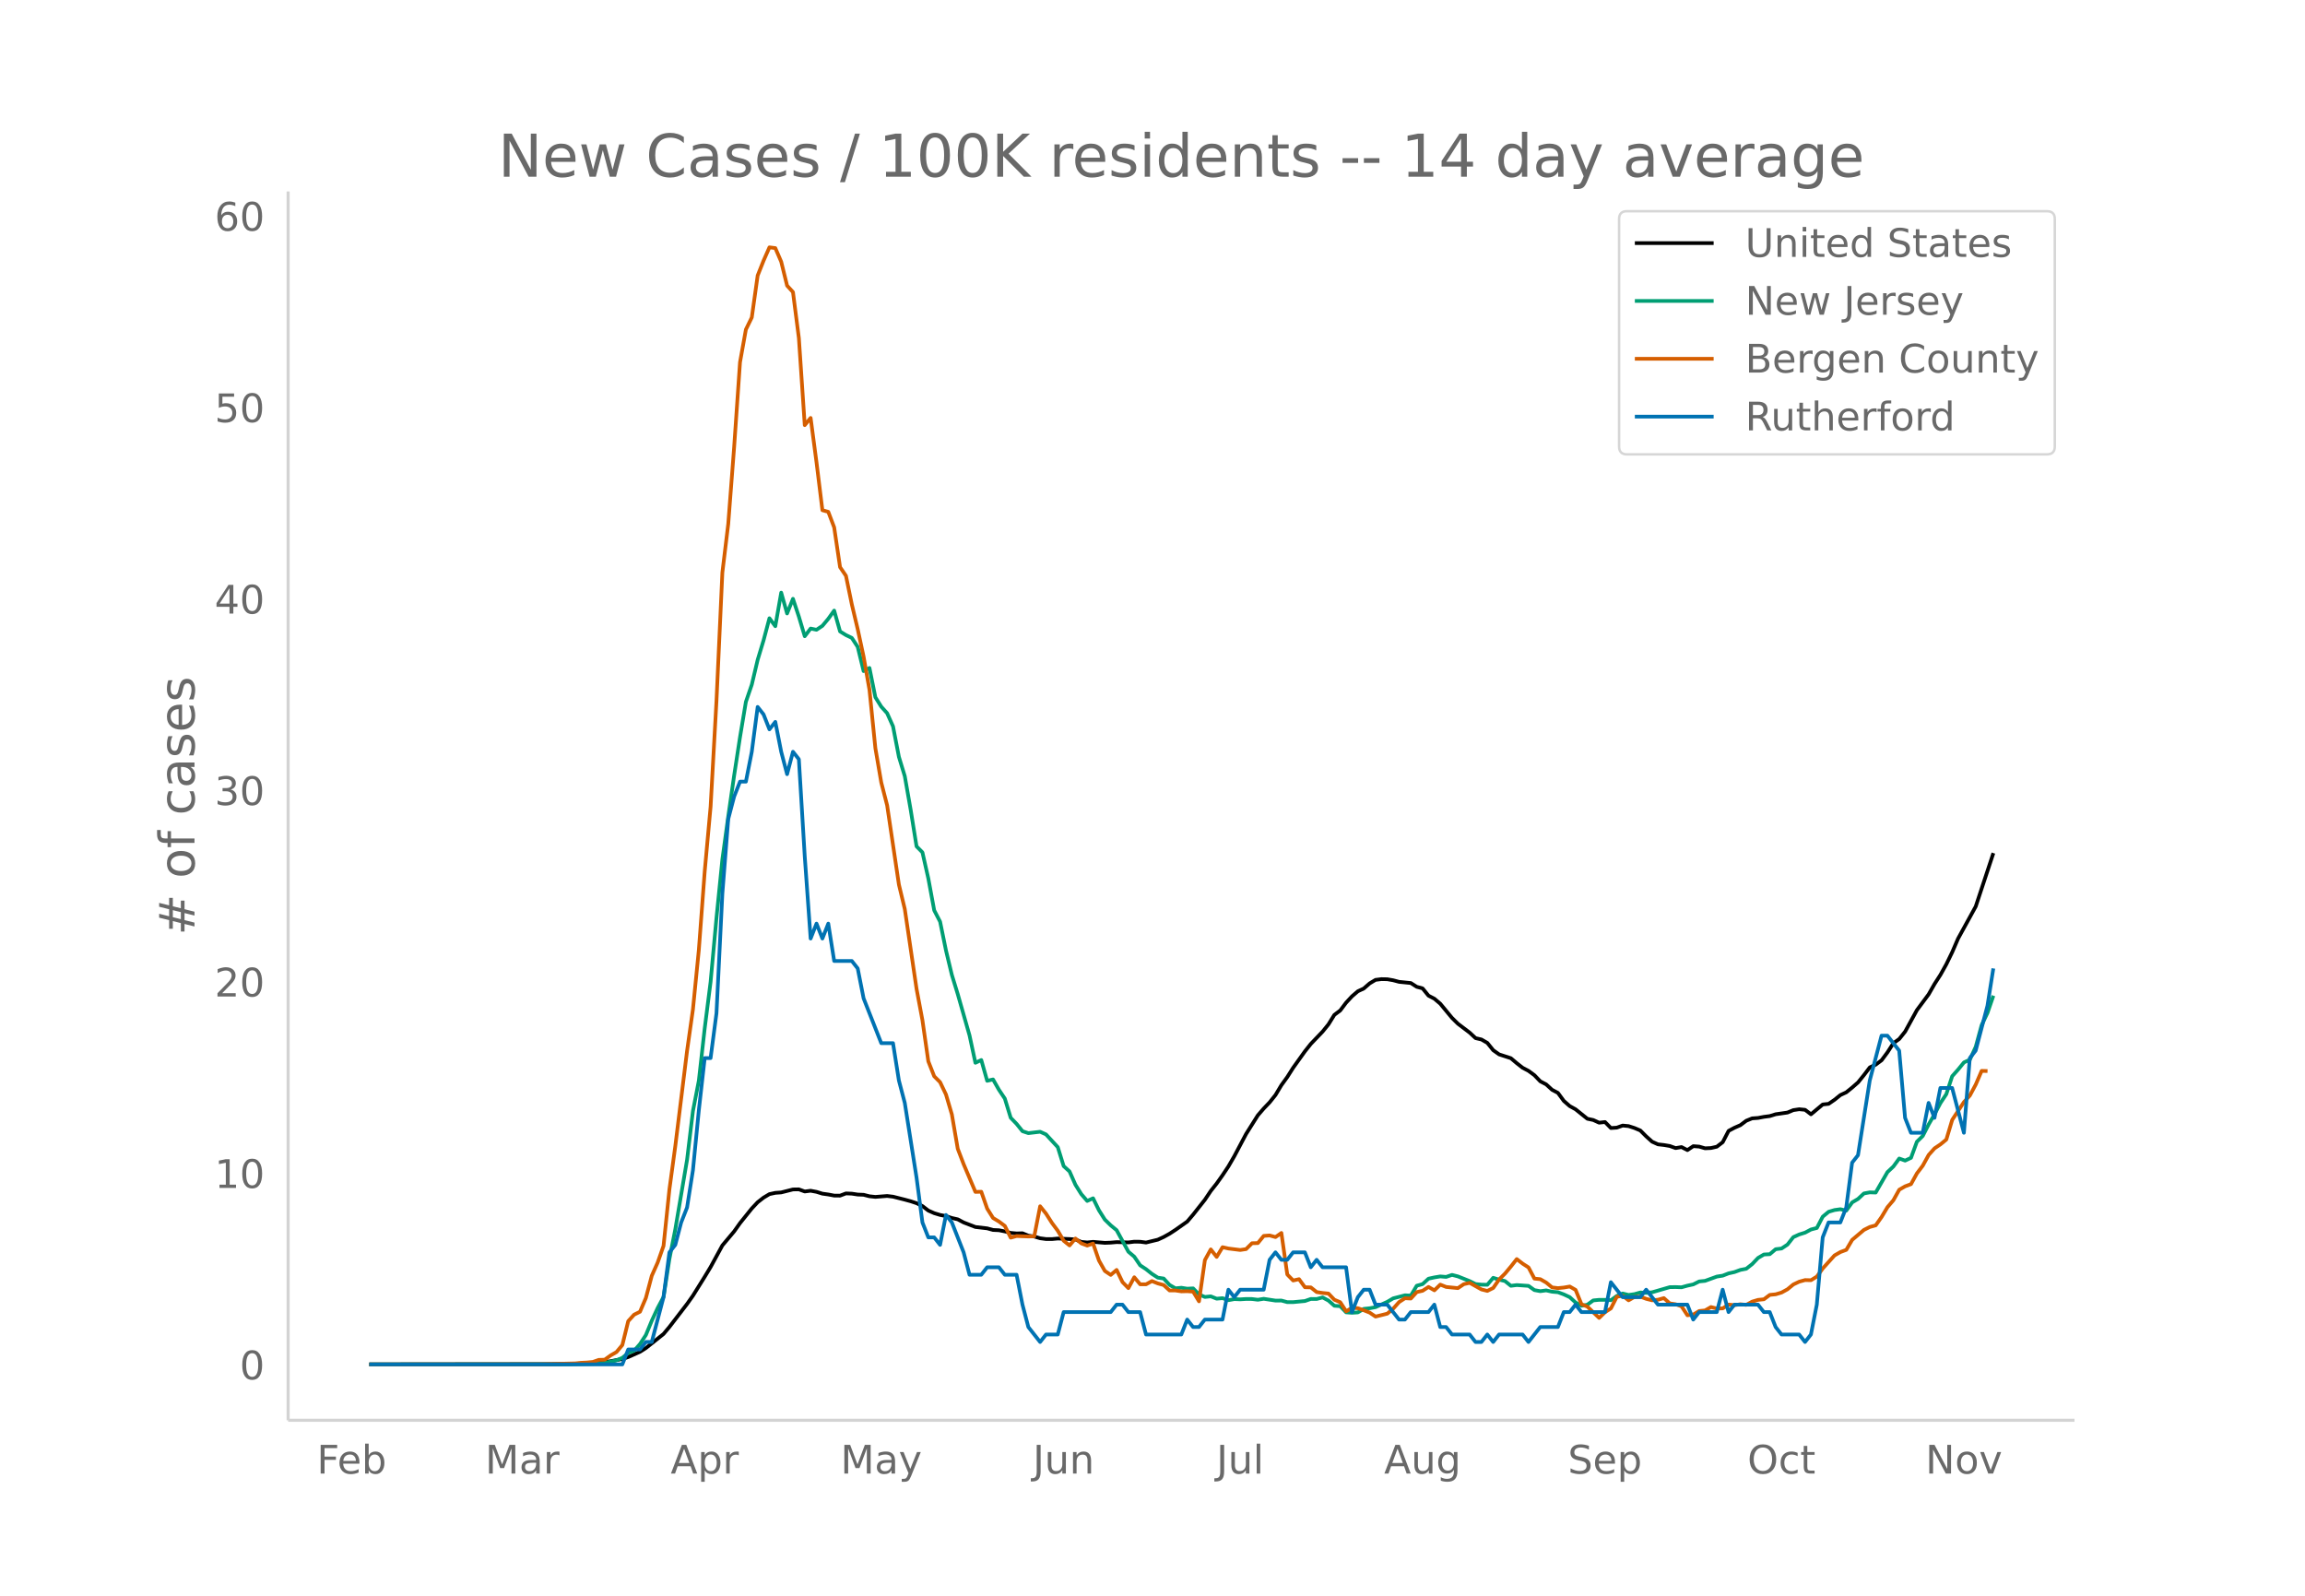 <svg height="864" viewBox="0 0 936 648" width="1248" xmlns="http://www.w3.org/2000/svg" xmlns:xlink="http://www.w3.org/1999/xlink"><defs><style>*{stroke-linecap:butt;stroke-linejoin:round}</style></defs><g id="figure_1"><path d="M0 648h936V0H0z" fill="#fff" id="patch_1"/><g id="axes_1"><path d="M117 576.72h725.4V77.76H117z" fill="none" id="patch_2"/><path clip-path="url(#p375b3881dd)" d="M149.973 554.04l74.069-.084 9.557-.179 4.779-.199 7.168-.544 2.39-.29 4.778-.914 2.39-.773 4.778-2.133 2.39-1.515 7.167-5.725 2.39-2.854 7.167-9.33 2.39-3.373 4.778-7.668 2.39-3.953 4.778-8.772 4.78-5.693 2.388-3.37 4.78-5.946 2.388-2.537 2.39-1.868 2.389-1.424 2.39-.519 2.389-.175 4.778-1.206 2.39-.04 2.389.868 2.39-.303 2.389.447 2.389.735 2.39.334 2.389.449 2.389.024 2.39-.902 2.389.096 2.389.362 2.39.094 2.389.608 2.389.253 4.779-.379 2.389.285 4.779 1.21 2.389.654 2.39.787 2.389 1.169 2.389 1.823 2.39 1.062 2.389.718 2.389.468 2.39.771 2.389.545 2.389 1.267 4.779 1.843 4.778.548 2.39.656 2.389.112 2.39.476 2.388.608 2.39.214 2.39-.068 2.388.97 2.39.35 2.39.708 2.388.32 2.39.012 2.39-.224 4.778.207 2.39.165 2.388 1.005 2.39.216 2.39-.245 4.778.41 2.39-.094 2.388-.207 4.779.12 2.39-.298 2.389.03 2.389.316 4.779-1.156 2.389-1.1 2.39-1.328 2.389-1.558 4.778-3.373 2.39-2.806 4.778-6.052 2.39-3.567 2.389-3.02 2.39-3.362 2.389-3.597 2.389-4.13 4.779-9.023 4.778-7.577 2.39-2.768 2.389-2.496 2.39-2.991 2.389-3.993 2.389-3.297 2.39-3.764 4.778-6.677 2.39-3.012 4.778-4.995 2.39-2.946 2.389-3.852 2.389-1.79 2.39-3.175 2.389-2.578 2.389-2.05 2.39-1.113 2.388-2.082 2.39-1.43 2.39-.3 2.388.044 2.39.418 2.39.637 4.778.484 2.39 1.528 2.388.65 2.39 2.944 2.39 1.239 2.388 2.026 4.78 5.783 2.388 2.353 4.78 3.62 2.388 2.227 2.39.555 2.39 1.381 2.388 2.969 2.39 1.697 4.778 1.553 2.39 2.018 2.389 1.867 2.39 1.255 2.389 1.758 2.389 2.488 2.39 1.247 2.389 2.19 2.389 1.264 2.39 3.259 2.389 2.09 2.389 1.32 4.779 3.836 2.389.506 2.39 1.092 2.389-.272 2.389 2.438 2.39-.155 2.389-.854 2.389.228 2.39.766 2.389 1.007 2.389 2.398 2.39 2.15 2.389 1.084 2.389.268 2.39.401 2.389.853 2.389-.415 2.39 1.232 2.389-1.598 2.389.179 2.39.69 2.389-.111 2.389-.543 2.39-1.827 2.389-4.6 2.389-1.27 2.39-1.044 2.388-1.795 2.39-.968 2.39-.169 2.388-.45 2.39-.309 2.39-.744 4.778-.688 2.39-.988 2.388-.353 2.39.226 2.39 1.823 4.778-3.99 2.39-.256 2.388-1.641 2.39-1.924 2.39-1.116 2.388-1.934 2.39-2.092 2.39-2.958 2.388-3.14 2.39-1.104 2.389-1.777 2.39-3.216 2.389-3.713 2.389-1.717 2.39-2.997 4.778-8.711 4.779-6.433 2.389-4.192 2.39-3.712 2.389-4.29 2.389-4.912 2.39-5.537 7.167-13.034 7.168-21.676h0" fill="none" stroke="#000" stroke-linecap="round" stroke-width="1.5" id="line2d_1"/><path clip-path="url(#p375b3881dd)" d="M149.973 554.04l83.626-.094 9.558-.219 2.389-.3 4.779-1.056 2.389-1 2.39-1.964 2.388-.925 2.39-2.713 2.39-3.657 2.388-5.783 2.39-5.17 2.39-4.49 2.388-15.429 2.39-12.06 4.778-28.213 2.39-19.818 2.39-12.323 2.388-21.25 2.39-18.88 2.39-25.988L293.331 349l2.39-17.467 2.39-16.599 2.388-15.598 2.39-14.342 2.39-6.977 2.388-10.077 2.39-7.903 2.389-8.983 2.39 3.226 2.389-13.63 2.389 8.46 2.39-5.952 2.389 7.22 2.389 7.978 2.39-3.126 2.389.5 2.389-1.594 2.39-2.857 2.389-3.339 2.389 8.465 2.39 1.476 2.389 1.15 2.389 3.65 2.39 9.829 2.389-1.263 2.389 11.872 2.39 3.826 2.389 2.663 2.389 5.34 2.39 12.378 2.389 7.858 2.389 13.635 2.39 14.873 2.389 2.426 2.389 10.603 2.39 12.929 2.389 4.607 2.389 11.69 2.39 9.947 2.389 7.778 4.778 16.754 2.39 11.141 2.389-1.125 2.39 8.44 2.389-.557 2.389 4.201 2.39 3.576 2.388 7.79 2.39 2.482 2.39 2.97 2.388.787 4.78-.562 2.388 1.075 4.78 5.176 2.388 7.703 2.39 2.169 2.39 5.395 2.388 3.82 2.39 2.757 2.39-1.075 2.388 4.87 2.39 3.782 2.39 2.332 2.388 1.963 4.779 8.74 2.39 2.02 2.389 3.507 2.389 1.569 2.39 1.9 2.389 1.538 2.389.363 2.39 2.607 2.389 1.369 2.389-.231 2.39.375 2.389-.125 2.389 2.45 2.39 1.038 2.389-.25 2.389.95 2.39-.206 2.389.825 2.389-.45 2.39.1 2.389-.15 2.389.019 2.39.294 2.389-.382 4.778.726 2.39-.02 2.389.645h2.39l4.778-.45 2.39-.838 2.389.013 2.389-.638 2.39 1.281 2.389 2.101 2.389.175 2.39 2.5 2.389.182 2.389-.162 2.39-1.426 2.388-.256 2.39-.438 4.778-2.175 2.39-1.407 4.778-1.238 2.39.119 2.39-4.001 2.388-.663 2.39-2.2 2.39-.526 2.388-.394 2.39.2 2.39-.825 2.388.613 4.78 1.913 2.388 1.194 2.39.244 2.39.05 2.388-2.826 2.39.75 2.389.57 2.39 1.925 2.389-.3 4.778.331 2.39 1.713 2.389.438 2.39-.32 2.389.538 2.389.207 2.39.887 2.389 1.113 2.389 2.182 2.39 1.326 2.389-.444 2.389-1.738 2.39-.232 2.389.007 2.389.15 2.39-1.738 2.389-.994 2.389.587 2.39-.331 2.389-.669 2.389.156 2.39-.237 7.167-2.082 2.39-.038 2.389.094 2.39-.663 2.389-.518 2.389-1.194 2.39-.238 4.778-1.738 2.39-.375 2.389-.932 2.389-.531 2.39-.875 2.388-.463 2.39-1.882 2.39-2.507 2.388-1.406 2.39-.125 2.39-2.026 2.388-.281 2.39-1.582 2.39-3.038 2.388-1.082 2.39-.744 2.39-1.269 2.388-.625 2.39-4.589 2.39-1.982 2.388-.712 2.39-.332 2.39.563 2.388-3.326 2.39-1.413 2.39-2.232 2.388-.437 2.39.08 4.778-8.314 2.39-2.244 2.389-3.264 2.39.85 2.389-1.125 2.389-6.533 2.39-2.363 2.389-4.67 2.389-4.12 2.39-4.551 2.389-3.62 2.389-7.29 2.39-2.682 2.389-2.926 2.389-1.1 2.39-5.251 2.389-8.765 2.389-5.002 2.39-6.977h0" fill="none" stroke="#009e73" stroke-linecap="round" stroke-width="1.5" id="line2d_2"/><path clip-path="url(#p375b3881dd)" d="M149.973 554.04l69.29-.06 14.336-.357 2.39-.238 2.389-.12 2.39-.238 2.389-.834 2.389-.06 2.39-1.727 2.389-1.37 2.389-2.859 2.39-9.71 2.388-2.62 2.39-1.191 2.39-5.6 2.388-8.994 2.39-5.361 2.39-6.79 2.388-22.934 2.39-17.572 4.778-38.659 2.39-16.917 2.39-24.065 2.388-31.927 2.39-26.27 2.39-43.007 2.388-52.06 2.39-19.777 2.39-31.153 2.388-34.49 2.39-13.283 2.39-4.884 2.388-17.036 2.39-6.016 2.389-5.421 2.39.298 2.389 5.54 2.389 9.709 2.39 2.62 2.389 18.645 2.389 35.383 2.39-2.919 2.389 18.049 2.389 19.418 2.39.656 2.389 6.314 2.389 16.142 2.39 3.515 2.389 11.615 2.389 10.067 2.39 11.139 2.389 13.522 2.389 23.648 2.39 13.938 2.389 9.293 4.778 32.166 2.39 9.947 4.778 32.404 2.39 12.748 2.389 16.678 2.39 6.076 2.389 2.383 2.389 5.003 2.39 8.101 2.389 13.939 2.389 6.255 4.779 11.258 2.389-.06 2.39 6.85 2.389 3.812 2.389 1.43 2.39 1.787 2.388 4.765 2.39-.655 4.778.179 2.39-.06 2.39-12.21 2.388 2.977 2.39 3.753 2.39 3.217 2.388 4.05 2.39 1.906 2.39-2.8 2.388 1.967 2.39.893 2.39-.834 2.388 6.91 2.39 4.229 2.39 1.608 2.388-2.025 2.39 4.944 2.389 2.442 2.39-4.408 2.389 2.86h2.389l2.39-1.31 2.389.952 2.389.655 2.39 2.204h2.389l2.389.358 2.39-.06 2.389.179 2.389 3.931 2.39-16.738 2.389-4.348 2.389 3.038 2.39-3.932 2.389.536 4.778.596 2.39-.357 2.389-2.383 2.39-.06 2.389-2.918 2.389-.18 2.39.656 2.389-1.668 2.389 16.858 2.39 2.442 2.389-.536 2.389 3.276 2.39.06 2.389 1.906 2.389.357 2.39.238 2.389 2.502 2.389 1.013 2.39 3.693 2.389-1.43 2.389.179 2.39.834 2.388.953 2.39 1.608 4.778-1.191 2.39-2.025 2.39-2.68 2.388-1.55 2.39.12 2.39-2.621 2.388-.536 2.39-1.55 2.39 1.37 2.388-2.322 2.39.953 4.778.476 2.39-1.608 2.39-.536 4.778 2.68 2.39.596 2.388-1.191 2.39-3.455 2.389-2.383 2.39-2.859 2.389-3.038 2.389 1.847 2.39 1.548 2.389 4.528 2.389.238 2.39 1.37 2.389 1.966 2.389.297 2.39-.238 2.389-.417 2.389 1.37 2.39 5.838 2.389.953 4.778 4.586 2.39-2.323 2.389-1.548 2.39-4.706 2.389-.417 2.389 1.846 2.39-1.37 2.389-.119 2.389.894 2.39.595 2.389-.238 2.389-.655 2.39 2.144 2.389.358 2.389.834 2.39 3.633 2.389-.298 2.389-1.43 2.39-.238 2.389-1.37 2.389.596 2.39-.06 2.389-1.548 2.389.238 2.39-.357 2.388.238 2.39-1.31 2.39-.715 2.388-.239 2.39-1.787 2.39-.238 2.388-.715 2.39-1.31 2.39-1.966 2.388-1.132 2.39-.655 2.39.06 2.388-1.49 2.39-3.276 4.778-5.301 2.39-1.37 2.39-.894 2.388-4.05 4.78-4.05 2.388-1.192 2.39-.655 2.389-3.395 2.39-3.991 2.389-2.8 2.389-4.289 2.39-1.37 2.389-.893 2.389-4.349 2.39-3.157 2.389-4.348 2.389-2.68 2.39-1.609 2.389-1.966 2.389-7.982 4.779-7.267 2.389-2.62 2.39-4.468 2.389-5.54 2.389.06h0" fill="none" stroke="#d55e00" stroke-linecap="round" stroke-width="1.5" id="line2d_3"/><path clip-path="url(#p375b3881dd)" d="M149.973 554.04h102.74l2.39-6.068h4.779l2.39-3.033h2.388l4.78-18.203 2.388-18.203 2.39-3.034 2.39-9.102 2.388-6.067 2.39-15.17 2.39-24.27 2.388-21.237h2.39l2.39-18.203 2.388-48.541 2.39-30.338 2.39-9.102 2.388-6.068h2.39l2.39-12.135 2.388-18.203 2.39 3.034 2.389 6.068 2.39-3.034 2.389 12.135 2.389 9.102 2.39-9.102 2.389 3.034 2.389 39.44 2.39 33.372 2.389-6.068 2.389 6.068 2.39-6.068 2.389 15.17h7.168l2.389 3.033 2.39 12.135 7.167 18.203h4.779l2.39 15.17 2.389 9.101 4.778 30.338 2.39 18.203 2.389 6.068h2.39l2.389 3.034 2.389-12.136 2.39 3.034 4.778 12.136 2.39 9.101h4.778l2.39-3.034h4.778l2.39 3.034h4.778l2.39 12.135 2.388 9.102 4.78 6.068 2.388-3.034h4.78l2.388-9.102h19.115l2.39-3.034h2.389l2.389 3.034h4.779l2.389 9.102H479.7l2.39-6.068 2.389 3.034h2.389l2.39-3.034h7.167l2.39-12.135 2.389 3.034 2.39-3.034h9.557l2.389-12.136 2.39-3.033 2.389 3.033h2.389l2.39-3.033h4.778l2.39 6.067 2.389-3.034 2.389 3.034h9.557l2.39 18.203 2.389-6.067 2.39-3.034h2.388l2.39 6.067h4.778l4.78 6.068h2.388l2.39-3.034h7.168l2.39-3.034 2.388 9.102h2.39l2.39 3.034h7.167l2.39 3.034h2.389l2.39-3.034 2.388 3.034 2.39-3.034h9.557l2.39 3.034 4.778-6.068h7.168l2.39-6.068h2.389l2.389-3.034 2.39 3.034h9.557l2.389-12.135 4.779 6.068h7.168l2.389-3.034 4.779 6.067h11.946l2.39 6.068 2.389-3.034h7.168l2.39-9.101 2.389 9.101 2.389-3.034h9.557l2.39 3.034h2.389l2.39 6.068 2.388 3.034h7.168l2.39 3.034 2.39-3.034 2.388-12.136 2.39-27.304 2.39-6.068h4.778l2.39-6.067 2.388-18.203 2.39-3.034 4.778-30.338 4.779-18.203h2.39l4.778 6.067 2.39 27.305 2.389 6.067h4.778l2.39-12.135 2.389 6.068 2.39-12.136h4.778l4.779 18.203 2.389-30.338 2.39-3.034 4.778-18.203 2.39-15.169h0" fill="none" stroke="#0072b2" stroke-linecap="round" stroke-width="1.5" id="line2d_4"/><path d="M117 576.72V77.76" fill="none" stroke="#d3d3d3" stroke-linecap="square" stroke-width="1.25" id="patch_3"/><path d="M117 576.72h725.4" fill="none" stroke="#d3d3d3" stroke-linecap="square" stroke-width="1.25" id="patch_4"/><g id="matplotlib.axis_1"><g id="xtick_1"><g transform="matrix(.16 0 0 -.16 128.642 598.378)" fill="#696969" id="text_1"><defs><path d="M9.813 72.906h41.89v-8.312H19.672V43.109h28.906v-8.297H19.672V0h-9.86z" id="DejaVuSans-70"/><path d="M56.203 29.594v-4.39H14.891q.593-9.282 5.593-14.142 5-4.859 13.938-4.859 5.172 0 10.031 1.266 4.86 1.265 9.656 3.812v-8.5Q49.266.734 44.187-.344 39.11-1.422 33.892-1.422q-13.094 0-20.735 7.61-7.64 7.625-7.64 20.625 0 13.421 7.25 21.296Q20.016 56 32.328 56q11.031 0 17.453-7.11 6.422-7.093 6.422-19.296zm-8.984 2.64q-.094 7.36-4.125 11.75-4.032 4.407-10.672 4.407-7.516 0-12.031-4.25-4.516-4.25-5.203-11.97z" id="DejaVuSans-101"/><path d="M48.688 27.297q0 9.906-4.079 15.547-4.078 5.64-11.203 5.64-7.14 0-11.218-5.64-4.079-5.64-4.079-15.547 0-9.906 4.078-15.547 4.079-5.64 11.22-5.64 7.124 0 11.202 5.64t4.078 15.547zM18.108 46.39q2.844 4.875 7.157 7.234Q29.594 56 35.594 56q9.968 0 16.187-7.906 6.235-7.907 6.235-20.797T51.78 6.484q-6.218-7.906-16.187-7.906-6 0-10.328 2.375-4.313 2.375-7.157 7.25V0H9.08v75.984h9.03z" id="DejaVuSans-98"/></defs><use xlink:href="#DejaVuSans-70"/><use x="52.02" xlink:href="#DejaVuSans-101"/><use x="113.543" xlink:href="#DejaVuSans-98"/></g></g><g id="xtick_2"><g transform="matrix(.16 0 0 -.16 197.002 598.378)" fill="#696969" id="text_2"><defs><path d="M9.813 72.906h14.703l18.593-49.61 18.703 49.61h14.704V0H66.89v64.016l-18.797-50h-9.907l-18.796 50V0H9.813z" id="DejaVuSans-77"/><path d="M34.281 27.484q-10.89 0-15.093-2.484-4.204-2.484-4.204-8.5 0-4.781 3.157-7.594 3.156-2.797 8.562-2.797 7.485 0 12 5.297 4.516 5.297 4.516 14.078v2zm17.922 3.72V0H43.22v8.297Q40.14 3.328 35.547.953q-4.594-2.375-11.234-2.375-8.391 0-13.36 4.719Q6 8.016 6 15.922q0 9.219 6.172 13.906 6.187 4.688 18.437 4.688h12.61v.89q0 6.203-4.078 9.594-4.078 3.39-11.453 3.39-4.688 0-9.141-1.124-4.438-1.125-8.531-3.375v8.312q4.921 1.906 9.562 2.844 4.64.953 9.031.953 11.875 0 17.735-6.156 5.86-6.14 5.86-18.64z" id="DejaVuSans-97"/><path d="M41.11 46.297q-1.516.875-3.297 1.281Q36.03 48 33.89 48q-7.625 0-11.703-4.953-4.079-4.953-4.079-14.234V0H9.08v54.688h9.03v-8.5q2.844 4.984 7.375 7.39Q30.031 56 36.531 56q.922 0 2.047-.125 1.125-.11 2.484-.36z" id="DejaVuSans-114"/></defs><use xlink:href="#DejaVuSans-77"/><use x="86.279" xlink:href="#DejaVuSans-97"/><use x="147.559" xlink:href="#DejaVuSans-114"/></g></g><g id="xtick_3"><g transform="matrix(.16 0 0 -.16 272.324 598.378)" fill="#696969" id="text_3"><defs><path d="M34.188 63.188L20.797 26.906h26.812zm-5.579 9.718h11.188L67.578 0h-10.25l-6.64 18.703h-32.86L11.188 0H.78z" id="DejaVuSans-65"/><path d="M18.11 8.203v-29H9.077v75.484h9.031v-8.296q2.844 4.875 7.157 7.234Q29.594 56 35.594 56q9.968 0 16.187-7.906 6.235-7.907 6.235-20.797T51.78 6.484q-6.218-7.906-16.187-7.906-6 0-10.328 2.375-4.313 2.375-7.157 7.25zm30.578 19.094q0 9.906-4.079 15.547-4.078 5.64-11.203 5.64-7.14 0-11.218-5.64-4.079-5.64-4.079-15.547 0-9.906 4.078-15.547 4.079-5.64 11.22-5.64 7.124 0 11.202 5.64t4.078 15.547z" id="DejaVuSans-112"/></defs><use xlink:href="#DejaVuSans-65"/><use x="68.408" xlink:href="#DejaVuSans-112"/><use x="131.885" xlink:href="#DejaVuSans-114"/></g></g><g id="xtick_4"><g transform="matrix(.16 0 0 -.16 341.304 598.378)" fill="#696969" id="text_4"><defs><path d="M32.172-5.078q-3.797-9.766-7.422-12.735-3.61-2.984-9.656-2.984H7.906v7.516h5.282q3.703 0 5.75 1.765Q21-9.766 23.483-3.219l1.61 4.094-22.11 53.813H12.5l17.094-42.766 17.093 42.766h9.516z" id="DejaVuSans-121"/></defs><use xlink:href="#DejaVuSans-77"/><use x="86.279" xlink:href="#DejaVuSans-97"/><use x="147.559" xlink:href="#DejaVuSans-121"/></g></g><g id="xtick_5"><g transform="matrix(.16 0 0 -.16 419.413 598.378)" fill="#696969" id="text_5"><defs><path d="M9.813 72.906h9.859V5.078q0-13.187-5-19.14-5-5.954-16.094-5.954h-3.75v8.297h3.078q6.531 0 9.219 3.672Q9.813-4.39 9.813 5.078z" id="DejaVuSans-74"/><path d="M8.5 21.578v33.11h8.984V21.922q0-7.766 3.016-11.656 3.031-3.875 9.094-3.875 7.265 0 11.484 4.64 4.234 4.64 4.234 12.656v31h8.985V0h-8.984v8.406Q42.047 3.422 37.718 1q-4.313-2.422-10.032-2.422-9.421 0-14.312 5.86Q8.5 10.296 8.5 21.578zM31.11 56z" id="DejaVuSans-117"/><path d="M54.89 33.016V0h-8.984v32.719q0 7.765-3.031 11.61-3.031 3.858-9.078 3.858-7.281 0-11.484-4.64-4.204-4.625-4.204-12.64V0H9.08v54.688h9.03v-8.5q3.235 4.937 7.594 7.374Q30.078 56 35.797 56q9.422 0 14.25-5.828 4.844-5.828 4.844-17.156z" id="DejaVuSans-110"/></defs><use xlink:href="#DejaVuSans-74"/><use x="29.492" xlink:href="#DejaVuSans-117"/><use x="92.871" xlink:href="#DejaVuSans-110"/></g></g><g id="xtick_6"><g transform="matrix(.16 0 0 -.16 493.94 598.378)" fill="#696969" id="text_6"><defs><path d="M9.422 75.984h8.984V0H9.422z" id="DejaVuSans-108"/></defs><use xlink:href="#DejaVuSans-74"/><use x="29.492" xlink:href="#DejaVuSans-117"/><use x="92.871" xlink:href="#DejaVuSans-108"/></g></g><g id="xtick_7"><g transform="matrix(.16 0 0 -.16 562.041 598.378)" fill="#696969" id="text_7"><defs><path d="M45.406 27.984q0 9.766-4.031 15.125-4.016 5.375-11.297 5.375-7.219 0-11.25-5.375-4.031-5.359-4.031-15.125 0-9.718 4.031-15.093t11.25-5.375q7.281 0 11.297 5.375 4.031 5.375 4.031 15.093zm8.985-21.203q0-13.953-6.203-20.765Q42-20.797 29.203-20.797q-4.734 0-8.937.703-4.203.703-8.157 2.172v8.735q3.954-2.141 7.813-3.157 3.86-1.031 7.86-1.031 8.843 0 13.234 4.61 4.39 4.609 4.39 13.937v4.453q-2.781-4.844-7.125-7.234Q33.938 0 27.875 0 17.828 0 11.672 7.656q-6.156 7.672-6.156 20.328 0 12.688 6.156 20.344Q17.828 56 27.875 56q6.063 0 10.406-2.39 4.344-2.391 7.125-7.22v8.297h8.985z" id="DejaVuSans-103"/></defs><use xlink:href="#DejaVuSans-65"/><use x="68.408" xlink:href="#DejaVuSans-117"/><use x="131.787" xlink:href="#DejaVuSans-103"/></g></g><g id="xtick_8"><g transform="matrix(.16 0 0 -.16 636.652 598.378)" fill="#696969" id="text_8"><defs><path d="M53.516 70.516V60.89q-5.61 2.687-10.594 4-4.984 1.328-9.625 1.328-8.047 0-12.422-3.125t-4.375-8.89q0-4.845 2.906-7.313 2.907-2.453 11.016-3.97l5.953-1.218q11.031-2.11 16.281-7.406 5.25-5.297 5.25-14.172 0-10.61-7.11-16.078-7.093-5.469-20.812-5.469-5.172 0-11.015 1.172Q13.14.922 6.89 3.219v10.156q6-3.36 11.765-5.078 5.766-1.703 11.328-1.703 8.438 0 13.032 3.312 4.593 3.328 4.593 9.485 0 5.359-3.297 8.39-3.296 3.032-10.812 4.547L27.484 33.5q-11.03 2.188-15.968 6.875-4.922 4.688-4.922 13.047 0 9.672 6.812 15.234 6.813 5.563 18.766 5.563 5.14 0 10.453-.938 5.328-.922 10.89-2.765z" id="DejaVuSans-83"/></defs><use xlink:href="#DejaVuSans-83"/><use x="63.477" xlink:href="#DejaVuSans-101"/><use x="125" xlink:href="#DejaVuSans-112"/></g></g><g id="xtick_9"><g transform="matrix(.16 0 0 -.16 709.579 598.378)" fill="#696969" id="text_9"><defs><path d="M39.406 66.219q-10.75 0-17.078-8.016-6.312-8-6.312-21.828 0-13.766 6.312-21.781 6.328-8 17.078-8 10.735 0 17.016 8 6.281 8.015 6.281 21.781 0 13.828-6.281 21.828-6.281 8.016-17.016 8.016zm0 8q15.328 0 24.5-10.281 9.188-10.282 9.188-27.563 0-17.234-9.188-27.516-9.172-10.28-24.5-10.28-15.375 0-24.593 10.25-9.204 10.265-9.204 27.546t9.204 27.563q9.218 10.28 24.593 10.28z" id="DejaVuSans-79"/><path d="M48.781 52.594v-8.407q-3.812 2.11-7.64 3.157-3.828 1.047-7.735 1.047-8.75 0-13.593-5.547-4.829-5.532-4.829-15.547 0-10.016 4.829-15.563 4.843-5.53 13.593-5.53 3.907 0 7.735 1.046 3.828 1.047 7.64 3.156V2.094Q45.016.344 40.984-.531q-4.015-.89-8.562-.89-12.36 0-19.64 7.765-7.266 7.765-7.266 20.953 0 13.375 7.343 21.031Q20.22 56 33.016 56q4.14 0 8.093-.86 3.953-.843 7.672-2.546z" id="DejaVuSans-99"/><path d="M18.313 70.219V54.688h18.5v-6.985h-18.5V18.016q0-6.688 1.828-8.594 1.828-1.906 7.453-1.906h9.218V0h-9.218q-10.407 0-14.36 3.875-3.953 3.89-3.953 14.14v29.688H2.687v6.984h6.594V70.22z" id="DejaVuSans-116"/></defs><use xlink:href="#DejaVuSans-79"/><use x="78.711" xlink:href="#DejaVuSans-99"/><use x="133.691" xlink:href="#DejaVuSans-116"/></g></g><g id="xtick_10"><g transform="matrix(.16 0 0 -.16 781.866 598.378)" fill="#696969" id="text_10"><defs><path d="M9.813 72.906h13.28l32.329-60.984v60.984h9.562V0h-13.28L19.39 60.984V0H9.813z" id="DejaVuSans-78"/><path d="M30.61 48.39q-7.22 0-11.422-5.64-4.204-5.64-4.204-15.453 0-9.813 4.172-15.453 4.188-5.64 11.453-5.64 7.188 0 11.375 5.655 4.203 5.672 4.203 15.438 0 9.719-4.203 15.406-4.187 5.688-11.375 5.688zm0 7.61q11.718 0 18.406-7.625 6.703-7.61 6.703-21.078 0-13.422-6.703-21.078-6.688-7.64-18.407-7.64-11.765 0-18.437 7.64-6.656 7.656-6.656 21.078 0 13.469 6.656 21.078Q18.844 56 30.609 56z" id="DejaVuSans-111"/><path d="M2.984 54.688H12.5L29.594 8.797l17.093 45.89h9.516L35.687 0H23.485z" id="DejaVuSans-118"/></defs><use xlink:href="#DejaVuSans-78"/><use x="74.805" xlink:href="#DejaVuSans-111"/><use x="135.986" xlink:href="#DejaVuSans-118"/></g></g></g><g id="matplotlib.axis_2"><g id="ytick_1"><g transform="matrix(.16 0 0 -.16 97.32 560.119)" fill="#696969" id="text_11"><defs><path d="M31.781 66.406q-7.61 0-11.453-7.5Q16.5 51.422 16.5 36.375q0-14.984 3.828-22.484 3.844-7.5 11.453-7.5 7.672 0 11.5 7.5 3.844 7.5 3.844 22.484 0 15.047-3.844 22.531-3.828 7.5-11.5 7.5zm0 7.813q12.266 0 18.735-9.703 6.468-9.688 6.468-28.141 0-18.406-6.468-28.11-6.47-9.687-18.735-9.687-12.25 0-18.718 9.688-6.47 9.703-6.47 28.109 0 18.453 6.47 28.14Q19.53 74.22 31.78 74.22z" id="DejaVuSans-48"/></defs><use xlink:href="#DejaVuSans-48"/></g></g><g id="ytick_2"><g transform="matrix(.16 0 0 -.16 87.14 482.38)" fill="#696969" id="text_12"><defs><path d="M12.406 8.297h16.11v55.625l-17.532-3.516v8.985l17.438 3.515h9.86V8.296H54.39V0H12.406z" id="DejaVuSans-49"/></defs><use xlink:href="#DejaVuSans-49"/><use x="63.623" xlink:href="#DejaVuSans-48"/></g></g><g id="ytick_3"><g transform="matrix(.16 0 0 -.16 87.14 404.64)" fill="#696969" id="text_13"><defs><path d="M19.188 8.297h34.421V0H7.33v8.297q5.609 5.812 15.296 15.594 9.703 9.797 12.188 12.64 4.734 5.313 6.609 9 1.89 3.688 1.89 7.25 0 5.813-4.078 9.469-4.078 3.672-10.625 3.672-4.64 0-9.797-1.61-5.14-1.609-11-4.89v9.969Q13.767 71.78 18.938 73q5.188 1.219 9.485 1.219 11.328 0 18.062-5.672 6.735-5.656 6.735-15.125 0-4.5-1.688-8.531-1.672-4.016-6.125-9.485-1.218-1.422-7.765-8.187-6.532-6.766-18.453-18.922z" id="DejaVuSans-50"/></defs><use xlink:href="#DejaVuSans-50"/><use x="63.623" xlink:href="#DejaVuSans-48"/></g></g><g id="ytick_4"><g transform="matrix(.16 0 0 -.16 87.14 326.9)" fill="#696969" id="text_14"><defs><path d="M40.578 39.313Q47.656 37.797 51.625 33q3.984-4.781 3.984-11.813 0-10.78-7.422-16.703-7.421-5.906-21.093-5.906-4.578 0-9.438.906-4.86.907-10.031 2.72v9.515q4.094-2.39 8.969-3.61 4.89-1.218 10.218-1.218 9.266 0 14.125 3.656 4.86 3.656 4.86 10.64 0 6.454-4.516 10.079-4.515 3.64-12.562 3.64h-8.5v8.11h8.89q7.266 0 11.125 2.906 3.86 2.906 3.86 8.375 0 5.61-3.985 8.61-3.968 3.015-11.39 3.015-4.063 0-8.703-.89-4.641-.876-10.203-2.72v8.782q5.624 1.562 10.53 2.344 4.907.78 9.25.78 11.235 0 17.766-5.109 6.547-5.093 6.547-13.78 0-6.063-3.468-10.235-3.47-4.172-9.86-5.782z" id="DejaVuSans-51"/></defs><use xlink:href="#DejaVuSans-51"/><use x="63.623" xlink:href="#DejaVuSans-48"/></g></g><g id="ytick_5"><g transform="matrix(.16 0 0 -.16 87.14 249.161)" fill="#696969" id="text_15"><defs><path d="M37.797 64.313L12.89 25.39h24.906zm-2.594 8.593H47.61V25.391h10.407v-8.203H47.609V0h-9.812v17.188H4.89v9.515z" id="DejaVuSans-52"/></defs><use xlink:href="#DejaVuSans-52"/><use x="63.623" xlink:href="#DejaVuSans-48"/></g></g><g id="ytick_6"><g transform="matrix(.16 0 0 -.16 87.14 171.422)" fill="#696969" id="text_16"><defs><path d="M10.797 72.906h38.719v-8.312H19.828v-17.86q2.14.735 4.281 1.094 2.157.36 4.313.36 12.203 0 19.328-6.688 7.14-6.688 7.14-18.11 0-11.765-7.328-18.296-7.328-6.516-20.656-6.516-4.593 0-9.36.781-4.75.782-9.827 2.344v9.922q4.39-2.39 9.078-3.563 4.687-1.171 9.906-1.171 8.453 0 13.375 4.437 4.938 4.438 4.938 12.063 0 7.609-4.938 12.047-4.922 4.453-13.375 4.453-3.953 0-7.89-.875-3.922-.875-8.016-2.735z" id="DejaVuSans-53"/></defs><use xlink:href="#DejaVuSans-53"/><use x="63.623" xlink:href="#DejaVuSans-48"/></g></g><g id="ytick_7"><g transform="matrix(.16 0 0 -.16 87.14 93.682)" fill="#696969" id="text_17"><defs><path d="M33.016 40.375q-6.641 0-10.532-4.547-3.875-4.531-3.875-12.437 0-7.86 3.875-12.438 3.891-4.562 10.532-4.562 6.64 0 10.515 4.562 3.875 4.578 3.875 12.438 0 7.906-3.875 12.437-3.875 4.547-10.515 4.547zm19.578 30.922v-8.984q-3.719 1.75-7.5 2.671-3.782.938-7.5.938-9.766 0-14.922-6.594-5.14-6.594-5.875-19.922 2.875 4.25 7.219 6.516 4.359 2.266 9.578 2.266 10.984 0 17.36-6.672 6.374-6.657 6.374-18.125 0-11.235-6.64-18.032-6.641-6.78-17.672-6.78-12.657 0-19.344 9.687-6.688 9.703-6.688 28.109 0 17.281 8.204 27.563 8.203 10.28 22.015 10.28 3.719 0 7.5-.734t7.89-2.187z" id="DejaVuSans-54"/></defs><use xlink:href="#DejaVuSans-54"/><use x="63.623" xlink:href="#DejaVuSans-48"/></g></g><g transform="matrix(0 -.2 -.2 0 78.98 379.813)" fill="#696969" id="text_18"><defs><path d="M51.125 44H36.922l-4.11-16.313h14.313zm-7.328 27.781l-5.078-20.265h14.265L58.11 71.78h7.813L60.89 51.516h15.234V44h-17.14l-4-16.313h15.53V20.22H53.079L48 0h-7.813l5.032 20.219H30.906L25.875 0h-7.86l5.079 20.219H7.719v7.468h17.187L29 44H13.281v7.516h17.625l4.985 20.265z" id="DejaVuSans-35"/><path d="M37.11 75.984V68.5h-8.594q-4.828 0-6.72-1.953-1.874-1.953-1.874-7.031v-4.828h14.797v-6.985H19.922V0H10.89v47.703H2.297v6.984h8.594V58.5q0 9.125 4.25 13.297 4.25 4.187 13.468 4.187z" id="DejaVuSans-102"/><path d="M44.281 53.078v-8.5q-3.797 1.953-7.906 2.922-4.094.984-8.5.984-6.688 0-10.031-2.047-3.344-2.046-3.344-6.156 0-3.125 2.39-4.906 2.391-1.781 9.626-3.39l3.078-.688q9.562-2.047 13.593-5.781 4.032-3.735 4.032-10.422 0-7.625-6.032-12.078-6.03-4.438-16.578-4.438-4.39 0-9.156.86Q10.688.296 5.422 2v9.281q4.984-2.594 9.812-3.89 4.829-1.282 9.579-1.282 6.343 0 9.75 2.172 3.421 2.172 3.421 6.125 0 3.656-2.468 5.61-2.453 1.953-10.813 3.765l-3.125.735q-8.344 1.75-12.062 5.39-3.704 3.64-3.704 9.985 0 7.718 5.47 11.906Q16.75 56 26.811 56q4.97 0 9.36-.734 4.406-.72 8.11-2.188z" id="DejaVuSans-115"/></defs><use xlink:href="#DejaVuSans-35"/><use x="83.789" xlink:href="#DejaVuSans-32"/><use x="115.576" xlink:href="#DejaVuSans-111"/><use x="176.758" xlink:href="#DejaVuSans-102"/><use x="211.963" xlink:href="#DejaVuSans-32"/><use x="243.75" xlink:href="#DejaVuSans-99"/><use x="298.73" xlink:href="#DejaVuSans-97"/><use x="360.01" xlink:href="#DejaVuSans-115"/><use x="412.109" xlink:href="#DejaVuSans-101"/><use x="473.633" xlink:href="#DejaVuSans-115"/></g></g><g transform="matrix(.24 0 0 -.24 202.252 71.76)" fill="#696969" id="text_19"><defs><path d="M4.203 54.688h8.985l11.234-42.672 11.172 42.672h10.593l11.235-42.672 11.187 42.672h8.985L63.28 0H52.688L40.922 44.828 29.109 0H18.5z" id="DejaVuSans-119"/><path d="M64.406 67.281v-10.39q-4.984 4.64-10.625 6.922-5.64 2.296-11.984 2.296-12.5 0-19.14-7.64-6.641-7.64-6.641-22.094 0-14.406 6.64-22.047 6.64-7.64 19.14-7.64 6.345 0 11.985 2.296 5.64 2.297 10.625 6.938V5.609Q59.234 2.094 53.437.33q-5.78-1.75-12.218-1.75-16.563 0-26.094 10.124-9.516 10.14-9.516 27.672 0 17.578 9.516 27.703 9.531 10.14 26.094 10.14 6.531 0 12.312-1.734 5.797-1.734 10.875-5.203z" id="DejaVuSans-67"/><path d="M25.39 72.906h8.297L8.297-9.28H0z" id="DejaVuSans-47"/><path d="M9.813 72.906h9.859V42.094L52.39 72.906h12.703L28.906 38.922 67.672 0H54.688L19.672 35.11V0h-9.86z" id="DejaVuSans-75"/><path d="M9.422 54.688h8.984V0H9.422zm0 21.296h8.984v-11.39H9.422z" id="DejaVuSans-105"/><path d="M45.406 46.39v29.594h8.985V0h-8.985v8.203Q42.578 3.328 38.25.953q-4.313-2.375-10.375-2.375-9.906 0-16.14 7.906-6.22 7.922-6.22 20.813 0 12.89 6.22 20.797Q17.968 56 27.874 56q6.063 0 10.375-2.375 4.328-2.36 7.156-7.234zm-30.61-19.093q0-9.906 4.079-15.547 4.078-5.64 11.203-5.64 7.125 0 11.219 5.64 4.11 5.64 4.11 15.547 0 9.906-4.11 15.547-4.094 5.64-11.219 5.64-7.125 0-11.203-5.64-4.078-5.64-4.078-15.547z" id="DejaVuSans-100"/><path d="M4.89 31.39h26.313v-8H4.891z" id="DejaVuSans-45"/></defs><use xlink:href="#DejaVuSans-78"/><use x="74.805" xlink:href="#DejaVuSans-101"/><use x="136.328" xlink:href="#DejaVuSans-119"/><use x="218.115" xlink:href="#DejaVuSans-32"/><use x="249.902" xlink:href="#DejaVuSans-67"/><use x="319.727" xlink:href="#DejaVuSans-97"/><use x="381.006" xlink:href="#DejaVuSans-115"/><use x="433.105" xlink:href="#DejaVuSans-101"/><use x="494.629" xlink:href="#DejaVuSans-115"/><use x="546.729" xlink:href="#DejaVuSans-32"/><use x="578.516" xlink:href="#DejaVuSans-47"/><use x="612.207" xlink:href="#DejaVuSans-32"/><use x="643.994" xlink:href="#DejaVuSans-49"/><use x="707.617" xlink:href="#DejaVuSans-48"/><use x="771.24" xlink:href="#DejaVuSans-48"/><use x="834.863" xlink:href="#DejaVuSans-75"/><use x="900.439" xlink:href="#DejaVuSans-32"/><use x="932.227" xlink:href="#DejaVuSans-114"/><use x="971.09" xlink:href="#DejaVuSans-101"/><use x="1032.613" xlink:href="#DejaVuSans-115"/><use x="1084.713" xlink:href="#DejaVuSans-105"/><use x="1112.496" xlink:href="#DejaVuSans-100"/><use x="1175.973" xlink:href="#DejaVuSans-101"/><use x="1237.496" xlink:href="#DejaVuSans-110"/><use x="1300.875" xlink:href="#DejaVuSans-116"/><use x="1340.084" xlink:href="#DejaVuSans-115"/><use x="1392.184" xlink:href="#DejaVuSans-32"/><use x="1423.971" xlink:href="#DejaVuSans-45"/><use x="1460.055" xlink:href="#DejaVuSans-45"/><use x="1496.139" xlink:href="#DejaVuSans-32"/><use x="1527.926" xlink:href="#DejaVuSans-49"/><use x="1591.549" xlink:href="#DejaVuSans-52"/><use x="1655.172" xlink:href="#DejaVuSans-32"/><use x="1686.959" xlink:href="#DejaVuSans-100"/><use x="1750.436" xlink:href="#DejaVuSans-97"/><use x="1811.715" xlink:href="#DejaVuSans-121"/><use x="1870.895" xlink:href="#DejaVuSans-32"/><use x="1902.682" xlink:href="#DejaVuSans-97"/><use x="1963.961" xlink:href="#DejaVuSans-118"/><use x="2023.141" xlink:href="#DejaVuSans-101"/><use x="2084.664" xlink:href="#DejaVuSans-114"/><use x="2125.777" xlink:href="#DejaVuSans-97"/><use x="2187.057" xlink:href="#DejaVuSans-103"/><use x="2250.533" xlink:href="#DejaVuSans-101"/></g><g id="legend_1"><path d="M660.668 184.5H831.2q3.2 0 3.2-3.2V88.96q0-3.2-3.2-3.2H660.667q-3.2 0-3.2 3.2v92.34q0 3.2 3.2 3.2z" fill="none" opacity=".8" stroke="#ccc" id="patch_5"/><path d="M663.867 98.718h32" fill="none" stroke="#000" stroke-linecap="round" stroke-width="1.5" id="line2d_5"/><g transform="matrix(.16 0 0 -.16 708.668 104.317)" fill="#696969" id="text_20"><defs><path d="M8.688 72.906h9.921V28.61q0-11.718 4.235-16.875 4.25-5.14 13.781-5.14 9.469 0 13.719 5.14 4.25 5.157 4.25 16.875v44.297H64.5V27.391q0-14.25-7.063-21.532-7.046-7.28-20.812-7.28-13.828 0-20.89 7.28-7.047 7.282-7.047 21.532z" id="DejaVuSans-85"/></defs><use xlink:href="#DejaVuSans-85"/><use x="73.193" xlink:href="#DejaVuSans-110"/><use x="136.572" xlink:href="#DejaVuSans-105"/><use x="164.355" xlink:href="#DejaVuSans-116"/><use x="203.564" xlink:href="#DejaVuSans-101"/><use x="265.088" xlink:href="#DejaVuSans-100"/><use x="328.564" xlink:href="#DejaVuSans-32"/><use x="360.352" xlink:href="#DejaVuSans-83"/><use x="423.828" xlink:href="#DejaVuSans-116"/><use x="463.037" xlink:href="#DejaVuSans-97"/><use x="524.316" xlink:href="#DejaVuSans-116"/><use x="563.525" xlink:href="#DejaVuSans-101"/><use x="625.049" xlink:href="#DejaVuSans-115"/></g><path d="M663.867 122.203h32" fill="none" stroke="#009e73" stroke-linecap="round" stroke-width="1.5" id="line2d_7"/><g transform="matrix(.16 0 0 -.16 708.668 127.802)" fill="#696969" id="text_21"><use xlink:href="#DejaVuSans-78"/><use x="74.805" xlink:href="#DejaVuSans-101"/><use x="136.328" xlink:href="#DejaVuSans-119"/><use x="218.115" xlink:href="#DejaVuSans-32"/><use x="249.902" xlink:href="#DejaVuSans-74"/><use x="279.395" xlink:href="#DejaVuSans-101"/><use x="340.918" xlink:href="#DejaVuSans-114"/><use x="382.031" xlink:href="#DejaVuSans-115"/><use x="434.131" xlink:href="#DejaVuSans-101"/><use x="495.654" xlink:href="#DejaVuSans-121"/></g><path d="M663.867 145.688h32" fill="none" stroke="#d55e00" stroke-linecap="round" stroke-width="1.5" id="line2d_9"/><g transform="matrix(.16 0 0 -.16 708.668 151.287)" fill="#696969" id="text_22"><defs><path d="M19.672 34.813V8.108H35.5q7.953 0 11.781 3.297 3.844 3.297 3.844 10.078 0 6.844-3.844 10.078-3.828 3.25-11.781 3.25zm0 29.984V42.828h14.61q7.218 0 10.75 2.703 3.546 2.719 3.546 8.282 0 5.515-3.547 8.25-3.531 2.734-10.75 2.734zm-9.86 8.11h25.204q11.28 0 17.375-4.688Q58.5 63.53 58.5 54.89q0-6.703-3.125-10.657-3.125-3.953-9.188-4.922 7.282-1.562 11.313-6.53 4.031-4.954 4.031-12.376 0-9.765-6.64-15.093Q48.25 0 35.984 0H9.812z" id="DejaVuSans-66"/></defs><use xlink:href="#DejaVuSans-66"/><use x="68.604" xlink:href="#DejaVuSans-101"/><use x="130.127" xlink:href="#DejaVuSans-114"/><use x="169.49" xlink:href="#DejaVuSans-103"/><use x="232.967" xlink:href="#DejaVuSans-101"/><use x="294.49" xlink:href="#DejaVuSans-110"/><use x="357.869" xlink:href="#DejaVuSans-32"/><use x="389.656" xlink:href="#DejaVuSans-67"/><use x="459.48" xlink:href="#DejaVuSans-111"/><use x="520.662" xlink:href="#DejaVuSans-117"/><use x="584.041" xlink:href="#DejaVuSans-110"/><use x="647.42" xlink:href="#DejaVuSans-116"/><use x="686.629" xlink:href="#DejaVuSans-121"/></g><path d="M663.867 169.173h32" fill="none" stroke="#0072b2" stroke-linecap="round" stroke-width="1.5" id="line2d_11"/><g transform="matrix(.16 0 0 -.16 708.668 174.773)" fill="#696969" id="text_23"><defs><path d="M44.39 34.188q3.172-1.079 6.172-4.594 3-3.516 6.032-9.672L66.609 0H56l-9.313 18.703q-3.624 7.328-7.015 9.719-3.39 2.39-9.25 2.39h-10.75V0h-9.86v72.906h22.266q12.5 0 18.656-5.234 6.157-5.219 6.157-15.766 0-6.89-3.203-11.437-3.204-4.532-9.297-6.282zM19.673 64.797V38.922h12.406q7.125 0 10.766 3.297 3.64 3.297 3.64 9.687 0 6.39-3.64 9.64-3.64 3.25-10.766 3.25z" id="DejaVuSans-82"/><path d="M54.89 33.016V0h-8.984v32.719q0 7.765-3.031 11.61-3.031 3.858-9.078 3.858-7.281 0-11.484-4.64-4.204-4.625-4.204-12.64V0H9.08v75.984h9.03V46.188q3.235 4.937 7.594 7.374Q30.078 56 35.797 56q9.422 0 14.25-5.828 4.844-5.828 4.844-17.156z" id="DejaVuSans-104"/></defs><use xlink:href="#DejaVuSans-82"/><use x="64.982" xlink:href="#DejaVuSans-117"/><use x="128.361" xlink:href="#DejaVuSans-116"/><use x="167.57" xlink:href="#DejaVuSans-104"/><use x="230.949" xlink:href="#DejaVuSans-101"/><use x="292.473" xlink:href="#DejaVuSans-114"/><use x="333.586" xlink:href="#DejaVuSans-102"/><use x="368.791" xlink:href="#DejaVuSans-111"/><use x="429.973" xlink:href="#DejaVuSans-114"/><use x="469.336" xlink:href="#DejaVuSans-100"/></g></g></g></g><defs><clipPath id="p375b3881dd"><path d="M117 77.76h725.4v498.96H117z"/></clipPath></defs></svg>